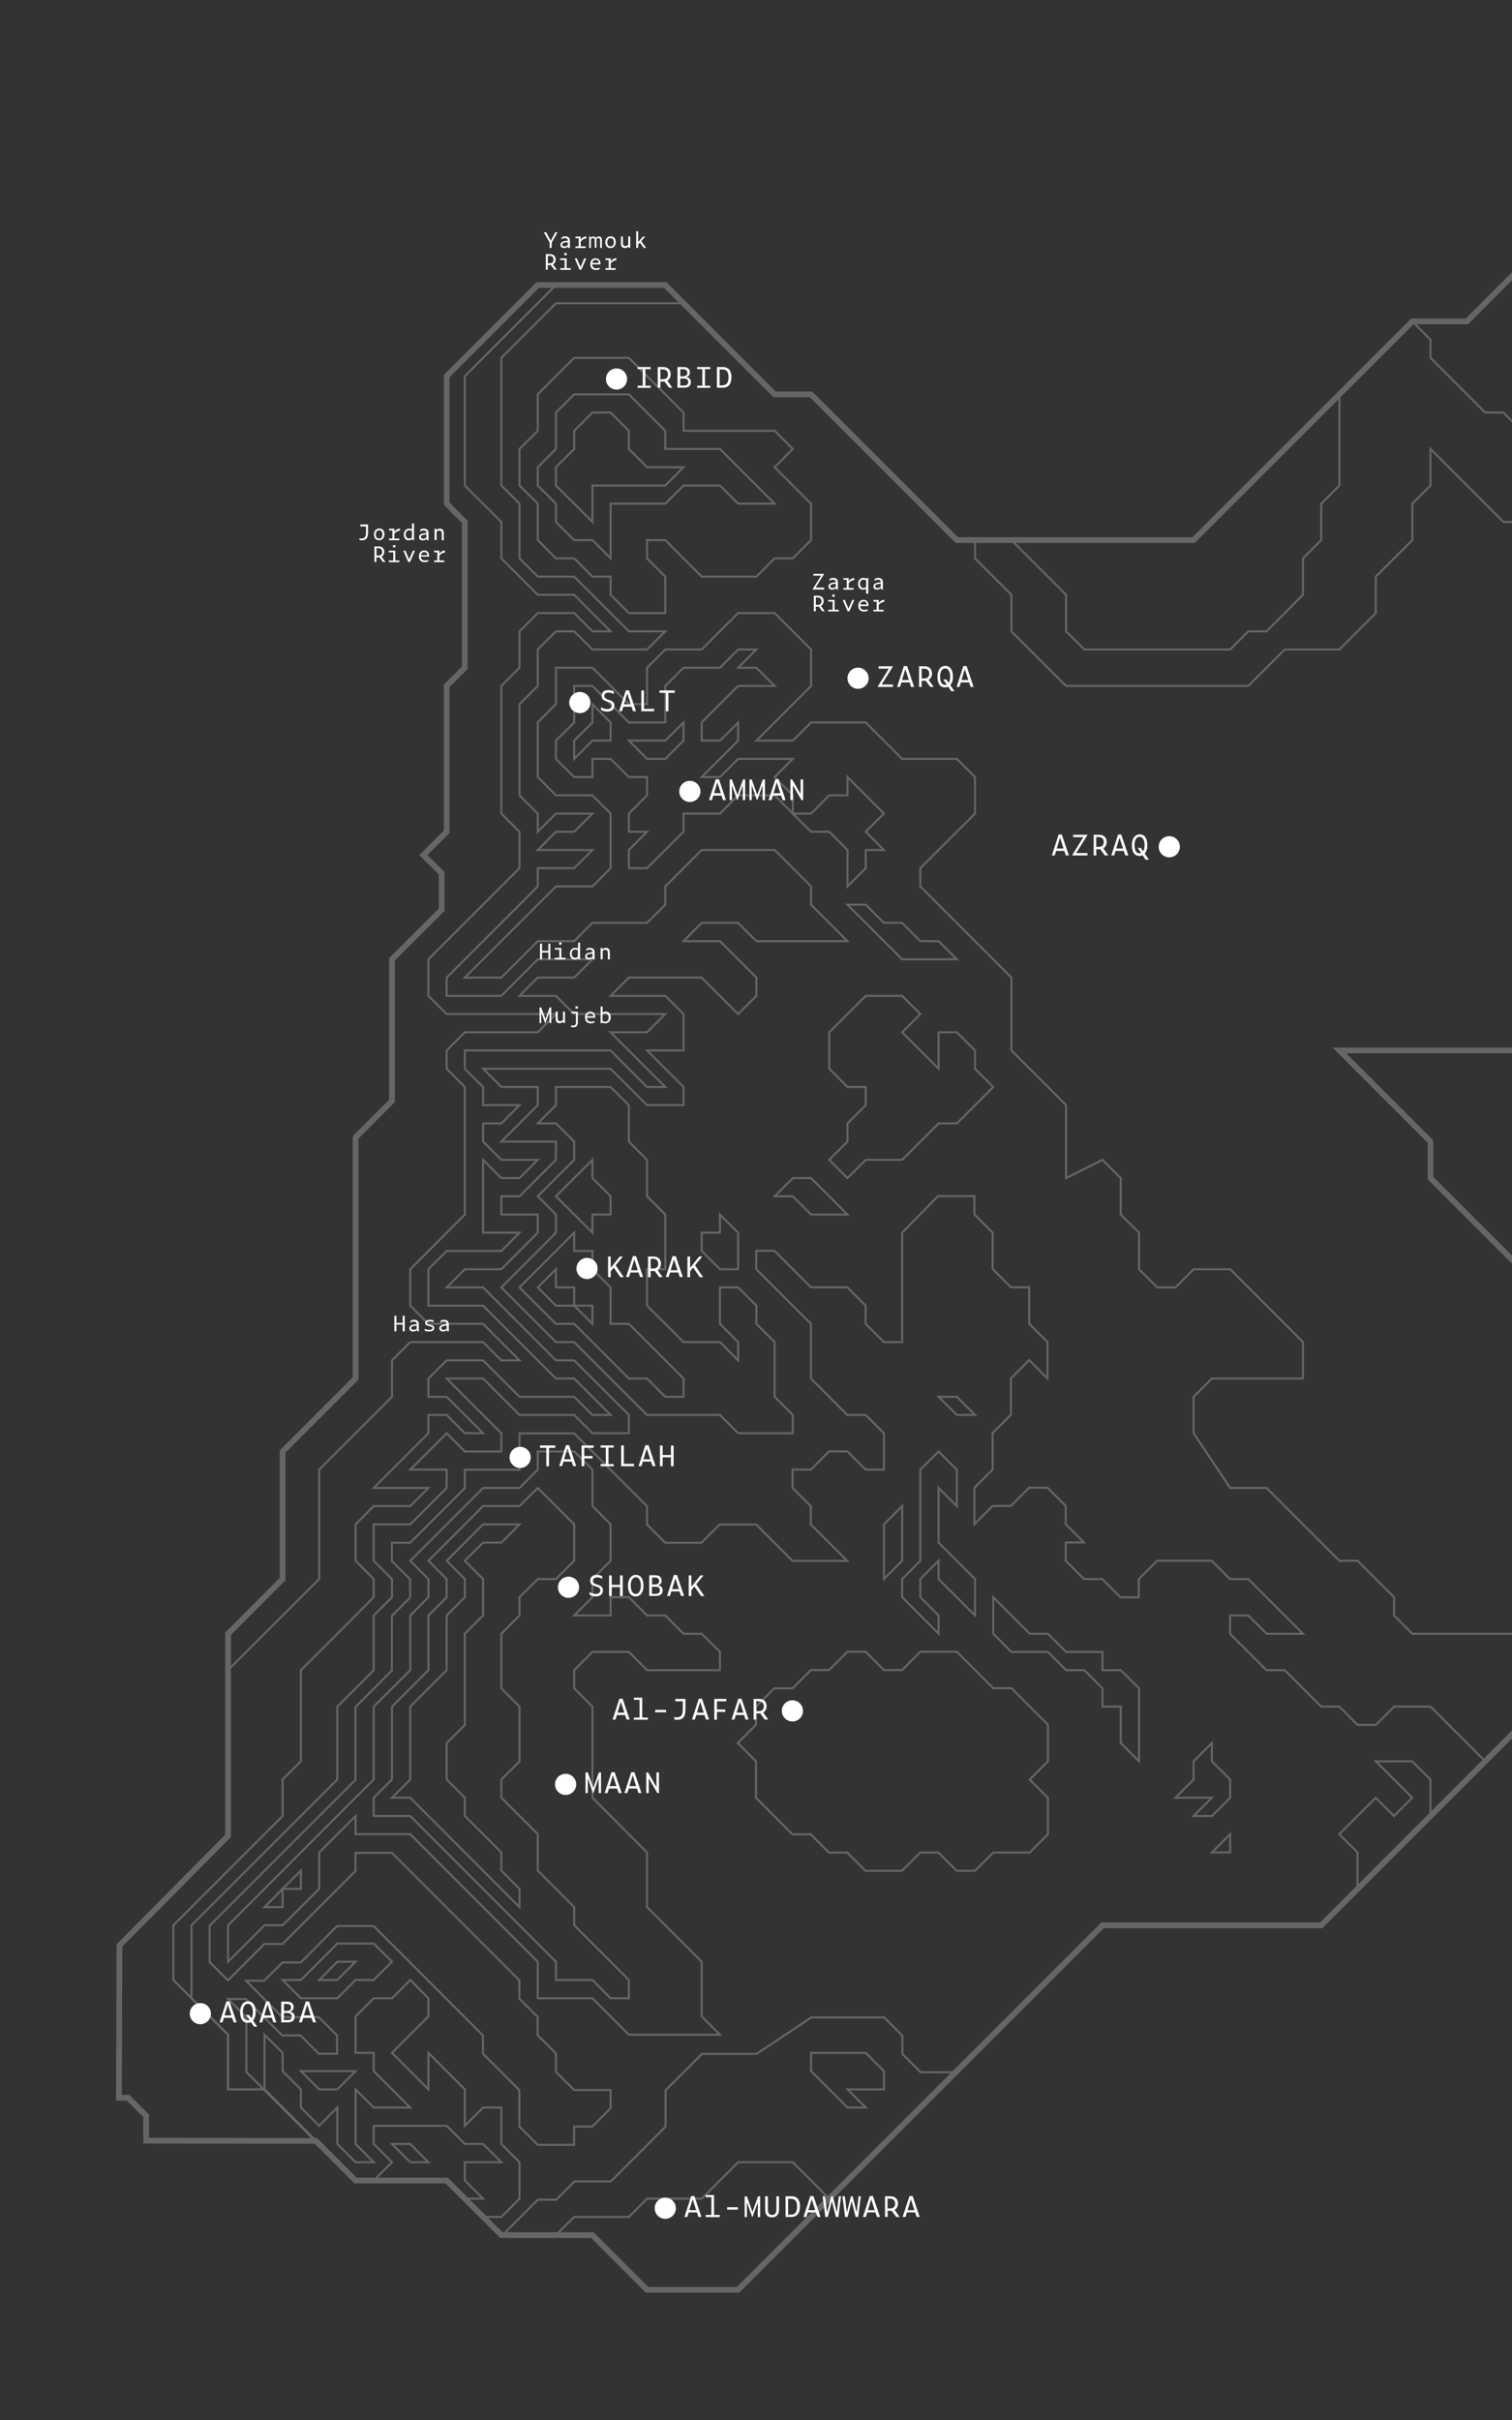 <?xml version="1.0" encoding="utf-8"?>
<!-- Generator: Adobe Illustrator 20.0.0, SVG Export Plug-In . SVG Version: 6.00 Build 0)  -->
<svg version="1.1" id="Topography" xmlns="http://www.w3.org/2000/svg" xmlns:xlink="http://www.w3.org/1999/xlink" x="0px" y="0px"
	 viewBox="0 0 1200 1920" style="enable-background:new 0 0 1200 1920;" xml:space="preserve">
<rect x="0" y="0" width="1200" height="1920" fill="#333333" stroke="none"/>
<style type="text/css">
	.st0{clip-path:url(#SVGID_2_);}
	.st1{fill:none;stroke:#666666;stroke-width:1.607;stroke-miterlimit:10;}
	.st2{clip-path:url(#SVGID_4_);fill:none;stroke:#666666;stroke-width:4.554;stroke-miterlimit:10;}
	.st3{fill:#FFFFFF;}
</style>
<g id="Topography_1_">
	<g>
		<g>
			<g>
				<defs>
					<rect id="SVGID_1_" y="0" width="1200" height="1920.4"/>
				</defs>
				<clipPath id="SVGID_2_">
					<use xlink:href="#SVGID_1_"  style="overflow:visible;"/>
				</clipPath>
				<g class="st0">
					<polygon class="st1" points="1063,833.4 1135.3,905.7 1135.3,934.7 1222.1,1021.4 1222.1,1050.3 1308.8,1137.1 1308.8,1166 
						1410.1,1267.2 1323.3,1354 1222.1,1354 1048.6,1527.5 875,1527.5 585.8,1816.7 513.5,1816.7 470.2,1773.3 397.9,1773.3 
						354.5,1730 282.2,1730 250.8,1698.6 116,1698.4 116,1678.7 101.6,1664.3 94.8,1664.3 94.8,1543.5 181,1456.6 181,1296.2 
						224.3,1252.8 224.3,1151.6 282.2,1093.7 282.2,902.4 311.1,873.4 311.1,761.1 350.5,721.8 350.5,692.8 336,678.4 354.5,659.9 
						354.5,544.2 368.9,529.8 368.9,414.1 354.5,399.6 354.5,298.4 426.8,226.1 528,226.1 614.8,312.9 643.7,312.9 759.4,428.5 
						947.3,428.5 1120.9,255 1164.2,255 1279.9,139.3 1323.3,139.3 1439,23.7 1482.4,23.7 1598.1,-92 1641.4,-48.6 1641.4,23.7 
						1699.3,81.5 1699.3,139.3 1786,226.1 1742.7,269.5 1786,312.9 1858.3,240.6 1901.7,283.9 1872.8,312.9 1930.6,370.7 
						1930.6,399.6 1800.5,529.8 1742.7,529.8 1655.9,616.5 1583.6,616.5 1467.9,732.2 1395.6,732.2 1294.4,833.4 					"/>
					<polygon class="st1" points="1872.8,312.9 1901.7,283.9 1858.3,240.6 1786,312.9 1742.7,269.5 1786,226.1 1699.3,139.3 
						1699.3,81.5 1641.4,23.7 1641.4,-48.6 1598.1,-92 1482.4,23.7 1439,23.7 1323.3,139.3 1279.9,139.3 1164.2,255 1120.9,255 
						947.3,428.5 759.4,428.5 643.7,312.9 614.8,312.9 528,226.1 441.2,226.1 368.9,298.4 368.9,385.2 397.9,414.1 397.9,443 
						426.8,471.9 455.7,471.9 484.6,500.9 470.2,500.9 455.7,486.4 426.8,486.4 412.3,500.9 412.3,529.8 397.9,544.2 397.9,645.5 
						412.3,659.9 412.3,688.8 340,761.1 340,790.1 354.5,804.5 441.2,804.5 426.8,819 368.9,819 354.5,833.4 354.5,847.9 
						368.9,862.4 368.9,963.6 325.6,1007 325.6,1035.9 340,1050.3 383.4,1050.3 412.3,1079.3 397.9,1079.3 383.4,1064.8 
						325.6,1064.8 311.1,1079.3 311.1,1108.2 253.3,1166 253.3,1252.8 181.1,1324.9 181,1456.6 94.8,1543.5 94.8,1664.3 
						101.6,1664.3 116,1678.7 116,1698.4 250.8,1698.6 282.2,1730 354.5,1730 397.9,1773.3 470.2,1773.3 513.5,1816.7 585.8,1816.7 
						875,1527.5 1048.6,1527.5 1222.1,1354 1323.3,1354 1410.1,1267.2 1308.8,1166 1308.8,1137.1 1222.1,1050.3 1222.1,1021.4 
						1135.3,934.7 1135.3,905.7 1063,833.4 1294.4,833.4 1395.6,732.2 1467.9,732.2 1583.6,616.5 1655.9,616.5 1742.7,529.8 
						1800.5,529.8 1930.6,399.6 1930.6,370.7 					"/>
					<polygon class="st1" points="1872.8,312.9 1901.7,283.9 1858.3,240.6 1786,312.9 1742.7,269.5 1786,226.1 1699.3,139.3 
						1699.3,81.5 1641.4,23.7 1641.4,-48.6 1598.1,-92 1482.4,23.7 1439,23.7 1323.3,139.3 1279.9,139.3 1164.2,255 1120.9,255 
						947.3,428.5 759.4,428.5 643.7,312.9 614.8,312.9 542.5,240.6 441.2,240.6 397.9,283.9 397.9,385.2 412.3,399.6 412.3,443 
						426.8,457.5 455.7,457.5 499.1,500.9 528,500.9 513.5,515.3 470.2,515.3 455.7,500.9 441.2,500.9 426.8,515.3 426.8,544.2 
						412.3,558.7 412.3,631 426.8,645.5 426.8,659.9 441.2,645.5 470.2,645.5 455.7,659.9 441.2,659.9 426.8,674.4 470.2,674.4 
						455.7,688.8 426.8,688.8 426.8,703.3 354.5,775.6 354.5,790.1 397.9,790.1 426.8,761.1 470.2,761.1 455.7,775.6 426.8,775.6 
						412.3,790.1 441.2,790.1 455.7,804.5 528,804.5 513.5,819 484.6,819 528,862.4 513.5,862.4 484.6,833.4 368.9,833.4 
						368.9,847.9 383.4,862.4 383.4,876.8 412.3,876.8 397.9,891.3 383.4,891.3 383.4,905.7 397.9,920.2 426.8,920.2 412.3,934.7 
						397.9,934.7 383.4,920.2 383.4,978 412.3,978 397.9,992.5 354.5,992.5 340,1007 340,1035.9 383.4,1035.9 441.2,1093.7 
						455.7,1093.7 484.6,1122.6 470.2,1122.6 455.7,1108.2 441.2,1108.2 412.3,1108.2 383.4,1079.3 354.5,1079.3 340,1093.7 
						340,1108.2 354.5,1108.2 383.4,1137.1 368.9,1137.1 354.5,1122.6 340,1122.6 340,1137.1 296.6,1180.5 340,1180.5 325.6,1194.9 
						296.6,1194.9 282.2,1209.4 282.2,1238.3 296.6,1252.8 296.6,1267.2 282.2,1281.7 238.8,1325.1 238.8,1397.4 224.3,1411.8 
						224.3,1440.8 137.6,1527.5 137.6,1570.9 181,1614.3 181,1657.7 209.9,1657.7 282.2,1730 354.5,1730 397.9,1773.3 470.2,1773.3 
						513.5,1816.7 585.8,1816.7 875,1527.5 1048.6,1527.5 1222.1,1354 1323.3,1354 1410.1,1267.2 1308.8,1166 1308.8,1137.1 
						1222.1,1050.3 1222.1,1021.4 1135.3,934.7 1135.3,905.7 1063,833.4 1294.4,833.4 1395.6,732.2 1467.9,732.2 1583.6,616.5 
						1655.9,616.5 1742.7,529.8 1800.5,529.8 1930.6,399.6 1930.6,370.7 					"/>
					<g>
						<polygon class="st1" points="1236.5,1310.6 1207.6,1296.2 1120.9,1296.2 1106.4,1281.7 1106.4,1267.2 1077.5,1238.3 
							1063,1238.3 1005.2,1180.5 976.3,1180.5 947.3,1137.1 947.3,1108.2 961.8,1093.7 1034.1,1093.7 1034.1,1064.8 976.3,1007 
							947.3,1007 932.9,1021.4 918.4,1021.4 904,1007 904,978 889.5,963.6 889.5,934.7 875,920.2 846.1,934.7 846.1,876.8 
							802.7,833.4 802.7,775.6 730.4,703.3 730.4,688.8 773.8,645.5 773.8,616.5 759.4,602.1 716,602.1 687.1,573.2 643.7,573.2 
							629.2,587.6 600.3,587.6 643.7,544.2 643.7,515.3 614.8,486.4 585.8,486.4 556.9,515.3 528,515.3 513.5,529.8 513.5,558.7 
							499.1,558.7 470.2,529.8 441.2,529.8 441.2,558.7 426.8,573.2 426.8,616.5 441.2,631 470.2,631 484.6,645.5 484.6,688.8 
							470.2,703.3 441.2,703.3 368.9,775.6 397.9,775.6 426.8,746.7 455.7,746.7 470.2,732.2 513.5,732.2 528,717.8 528,703.3 
							556.9,674.4 614.8,674.4 643.7,703.3 643.7,717.8 672.6,746.7 600.3,746.7 585.8,732.2 556.9,732.2 542.5,746.7 571.4,746.7 
							600.3,775.6 600.3,790.1 585.8,804.5 556.9,775.6 499.1,775.6 484.6,790.1 528,790.1 542.5,804.5 542.5,833.4 513.5,833.4 
							542.5,862.4 542.5,876.8 513.5,876.8 484.6,847.9 383.4,847.9 397.9,862.4 426.8,862.4 426.8,876.8 397.9,905.7 441.2,905.7 
							441.2,920.2 412.3,949.1 397.9,949.1 397.9,963.6 426.8,963.6 426.8,978 397.9,1007 368.9,1007 354.5,1021.4 383.4,1021.4 
							441.2,1079.3 455.7,1079.3 499.1,1122.6 499.1,1137.1 470.2,1137.1 455.7,1122.6 412.3,1122.6 383.4,1093.7 354.5,1093.7 
							397.9,1137.1 397.9,1151.6 368.9,1151.6 354.5,1137.1 325.6,1166 354.5,1166 354.5,1180.5 325.6,1209.4 296.6,1209.4 
							296.6,1238.3 311.1,1252.8 311.1,1267.2 296.6,1281.7 296.6,1325.1 267.7,1354 267.7,1411.8 152,1527.5 152,1585.4 
							181,1614.3 181,1657.7 209.9,1657.7 282.2,1730 354.5,1730 397.9,1773.3 441.2,1773.3 455.7,1758.9 499.1,1758.9 
							513.5,1744.4 556.9,1744.4 585.8,1715.5 629.2,1715.5 658.1,1744.4 875,1527.5 1048.6,1527.5 1222.1,1354 1265.5,1354 
							1236.5,1325.1 						"/>
						<polygon class="st1" points="1424.5,515.3 1453.5,544.2 1482.4,544.2 1496.8,529.8 1496.8,457.5 1467.9,428.5 1467.9,370.7 
							1424.5,327.3 1424.5,298.4 1323.3,197.2 1251,197.2 1236.5,182.7 1164.2,255 1120.9,255 947.3,428.5 773.8,428.5 773.8,443 
							802.7,471.9 802.7,500.9 846.1,544.2 990.7,544.2 1019.6,515.3 1063,515.3 1091.9,486.4 1091.9,457.5 1120.9,428.5 
							1120.9,399.6 1135.3,385.2 1135.3,356.2 1193.2,414.1 1236.5,414.1 1279.9,457.5 1323.3,457.5 1381.2,515.3 						"/>
						<polygon class="st1" points="1511.3,602.1 1496.8,616.5 1467.9,616.5 1453.5,631 1424.5,631 1410.1,616.5 1381.2,616.5 
							1366.7,631 1366.7,659.9 1352.2,674.4 1352.2,732.2 1337.8,746.7 1337.8,790.1 1394.8,732.2 1467.9,732.2 1569.1,631 
							1540.2,602.1 						"/>
						<polygon class="st1" points="1872.8,312.9 1901.7,283.9 1858.3,240.6 1786,312.9 1742.7,269.5 1786,226.1 1699.3,139.3 
							1699.3,81.5 1641.4,23.7 1641.4,-48.6 1598.1,-92 1482.4,23.7 1439,23.7 1410.1,52.6 1439,52.6 1467.9,81.5 1467.9,110.4 
							1525.8,168.3 1525.8,197.2 1583.6,255 1583.6,298.4 1627,341.8 1627,399.6 1583.6,443 1583.6,500.9 1627,544.2 1627,573.2 
							1670.4,573.2 1684.8,587.6 1742.7,529.8 1800.5,529.8 1930.6,399.6 1930.6,370.7 						"/>
						<polygon class="st1" points="426.8,428.5 441.2,443 455.7,443 470.2,457.5 484.6,457.5 484.6,471.9 499.1,486.4 528,486.4 
							528,457.5 513.5,443 513.5,428.5 528,428.5 556.9,457.5 600.3,457.5 614.8,443 629.2,443 643.7,428.5 643.7,399.6 
							614.8,370.7 629.2,356.2 614.8,341.8 542.5,341.8 542.5,327.3 499.1,283.9 455.7,283.9 426.8,312.9 426.8,341.8 412.3,356.2 
							412.3,385.2 426.8,399.6 						"/>
					</g>
					<g>
						<polygon class="st1" points="585.8,602.1 571.4,616.5 556.9,616.5 585.8,587.6 585.8,573.2 571.4,587.6 556.9,587.6 
							556.9,573.1 585.8,544.2 614.8,544.2 600.3,529.8 585.8,529.8 600.3,515.3 585.8,515.3 571.4,529.8 542.5,529.8 528,544.2 
							528,573.2 499.1,573.2 470.2,544.2 455.7,544.2 455.7,573.2 441.2,587.6 441.2,602.1 455.7,616.5 470.2,616.5 470.2,602.1 
							484.6,602.1 499.1,616.5 513.5,616.5 513.5,631 499.1,645.5 499.1,659.9 513.5,659.9 499.1,674.4 499.1,688.8 513.5,688.8 
							542.5,659.9 542.5,645.5 571.4,645.5 585.8,631 614.8,631 629.2,645.5 629.2,631 614.8,616.5 629.2,602.1 						"/>
						<polygon class="st1" points="658.1,659.9 672.6,674.4 672.6,703.3 687.1,688.8 687.1,674.4 701.5,674.4 687.1,659.9 
							701.5,645.5 672.6,616.5 672.6,631 658.1,631 643.7,645.5 629.2,645.5 643.7,659.9 						"/>
						<polygon class="st1" points="759.4,819 744.9,819 744.9,847.9 716,819 730.4,804.5 716,790.1 687.1,790.1 658.1,819 
							658.1,847.9 672.6,862.4 687.1,862.4 687.1,876.8 672.6,891.3 672.6,905.7 658.1,920.2 672.6,934.7 687.1,920.2 716,920.2 
							744.9,891.3 759.4,891.3 788.3,862.4 773.8,847.9 773.8,833.4 						"/>
						<path class="st1" d="M1106.4,1354l-14.5,14.5h-14.5L1063,1354h-14.5l-28.9-28.9h-14.5l-28.9-28.9v-14.5h14.5l14.5,14.5h28.9
							l-43.4-43.4h-14.5l-14.5-14.5h-43.4l-14.5,14.5v14.5h-14.5l-14.5-14.5h-14.5l-14.5-14.5v-14.5h14.5l-14.5-14.5v-14.5
							l-14.5-14.5h-14.5l-14.5,14.5h-14.5l-14.5,14.5v-28.9l14.5-14.5V1137l14.5-14.5v-28.9l14.5-14.5l14.5,14.5v-28.9l-14.5-14.5
							v-28.9h-14.5l-14.5-14.5V978l-14.5-14.5V949h-28.9L716,978v86.8h-14.5l-14.5-14.5v-14.5l-14.5-14.5h-28.9l-28.9-28.9h-14.5
							v14.5l43.4,43.4l0,0v43.4l28.9,28.9H687l14.5,14.5v28.9H687l-14.5-14.5H658l-14.5,14.5H629v14.5l14.5,14.5v14.5l28.9,28.9H629
							l-28.9-28.9h-28.9l-14.5,14.5H528l-14.5-14.5V1195l-57.8-57.8h-43.4v28.9h-43.4v14.5l-43.4,43.4H311v14.5l14.5,14.5v14.5
							L311,1282v43.4l-28.9,28.9v57.8l-115.7,115.7v28.9l14.5,14.5l28.9-28.9h14.5l57.8-57.8V1470H311l101.2,101.2v14.5l14.5,14.5
							v14.5l14.5,14.5v14.5l14.5,14.5h28.9v14.5l-14.5,14.5h-14.5v14.5h-28.9l-14.5-14.5v-28.9l-28.9-28.9v-14.5l-86.8-86.8h-28.9
							l-28.9,28.9h-14.5l-14.5,14.5h-14.5l28.9,28.9H253l14.5,14.5v14.5H253l-14.5-14.5H224l-28.9-28.9H181l14.5,14.5v43.4
							l86.8,86.8h72.3l43.4,43.4l28.9-28.9h14.5l14.5-14.5h28.9l43.4-43.4v-28.9l28.9-28.9h43.4l43.4-28.9h57.8l14.5,14.5v14.5
							l14.5,14.5h28.9L875,1527.5h173.5l28.9-28.9v-28.9l-14.5-14.5l28.9-28.9l14.5,14.5l14.5-14.5l-28.9-28.9h28.9l14.5,14.5v28.9
							l43.4-43.4l-43.4-43.4L1106.4,1354L1106.4,1354z M831.7,1397.4l-14.5,14.5l14.5,14.5v28.9l-14.5,14.5h-28.9l-14.5,14.5h-14.5
							l-14.5-14.5h-14.5l-14.5,14.5h-28.9l-14.5-14.5h-14.5l-14.5-14.5h-14.5l-28.9-28.9v-14.5v-14.5l-14.5-14.5l14.5-14.5V1354
							l14.5-14.5H629l14.5-14.5H658l14.5-14.5H687l14.5,14.5H716l14.5-14.5h28.9l28.9,28.9h14.5l28.9,28.9L831.7,1397.4
							L831.7,1397.4z"/>
						<polygon class="st1" points="441.2,414.1 455.7,428.5 470.2,428.5 484.6,443 484.6,414.1 484.6,399.6 528,399.6 542.5,385.2 
							571.4,385.2 585.8,399.6 614.8,399.6 571.4,356.2 528,356.2 528,341.8 499.1,312.9 455.7,312.9 441.2,327.3 441.2,356.2 
							426.8,370.7 426.8,385.2 441.2,399.6 						"/>
						<polygon class="st1" points="441.2,1064.8 455.7,1064.8 513.5,1122.6 571.4,1122.6 585.8,1137.1 629.2,1137.1 629.2,1122.6 
							614.8,1108.2 614.8,1064.8 600.3,1050.3 600.3,1035.9 585.8,1021.4 571.4,1021.4 571.4,1050.3 585.8,1064.8 585.8,1079.3 
							571.4,1064.8 542.5,1064.8 513.5,1035.9 513.5,1007 528,1007 528,992.5 528,963.6 513.5,949.1 513.5,920.2 499.1,905.7 
							499.1,876.8 484.6,862.4 441.2,862.4 441.2,876.8 426.8,891.3 441.2,891.3 455.7,905.7 455.7,920.2 441.2,934.7 426.8,949.1 
							441.2,963.6 441.2,978 412.3,1007 397.9,1021.4 412.3,1035.9 						"/>
						<polygon class="st1" points="687.1,717.8 672.6,717.8 716,761.1 759.4,761.1 744.9,746.7 730.4,746.7 716,732.2 701.5,732.2 
													"/>
						<polygon class="st1" points="629.2,934.7 614.8,949.1 629.2,949.1 643.7,963.6 672.6,963.6 643.7,934.7 						"/>
						<polygon class="st1" points="571.4,978 556.9,978 556.9,992.5 571.4,1007 585.8,1007 585.8,992.5 585.8,978 571.4,963.6 
													"/>
						<polygon class="st1" points="643.7,1628.7 643.7,1643.2 672.6,1672.1 687.1,1672.1 672.6,1657.7 701.5,1657.7 701.5,1643.2 
							687.1,1628.7 						"/>
						<polygon class="st1" points="1439,471.9 1439,443 1381.2,385.2 1381.2,370.7 1352.2,341.8 1352.2,327.3 1323.3,298.4 
							1323.3,269.5 1279.9,226.1 1251,226.1 1222.1,197.2 1164.2,255 1120.9,255 1135.3,269.5 1135.3,283.9 1178.7,327.3 
							1193.2,327.3 1236.5,370.7 1251,370.7 1294.4,414.1 1323.3,414.1 1352.2,443 1366.7,443 1395.6,471.9 						"/>
						<polygon class="st1" points="846.1,500.9 860.6,515.3 976.3,515.3 990.7,500.9 1005.2,500.9 1034.1,471.9 1034.1,443 
							1048.6,428.5 1048.6,399.6 1063,385.2 1063,312.9 947.3,428.5 802.7,428.5 846.1,471.9 						"/>
						<polygon class="st1" points="1872.8,312.9 1887.3,298.4 1858.3,298.4 1858.3,341.8 1843.9,356.2 1872.8,385.2 1843.9,385.2 
							1829.4,370.7 1786,370.7 1757.1,399.6 1786,399.6 1786,428.5 1771.6,443 1728.2,443 1699.3,471.9 1742.7,471.9 1757.1,486.4 
							1786,486.4 1815,515.3 1930.6,399.6 1930.6,370.7 						"/>
						<polygon class="st1" points="1742.7,500.9 1728.2,500.9 1713.7,486.4 1684.8,486.4 1670.4,500.9 1684.8,515.3 1699.3,515.3 
							1684.8,529.8 1670.4,529.8 1699.3,558.7 1713.7,558.7 1742.7,529.8 1757.1,529.8 1742.7,515.3 						"/>
						<polygon class="st1" points="1496.8,645.5 1482.4,659.9 1453.5,659.9 1439,674.4 1410.1,674.4 1395.6,688.8 1395.6,703.3 
							1381.2,717.8 1381.2,746.7 1394.8,732.2 1467.9,732.2 1540.2,659.9 1525.8,645.5 						"/>
					</g>
					<path class="st1" d="M976.3,428.5"/>
					<g>
						<polygon class="st1" points="499.1,587.6 513.5,602.1 528,602.1 542.5,587.6 542.5,573.2 528,587.6 						"/>
						<polygon class="st1" points="470.2,573.2 455.7,587.6 455.7,602.1 470.2,587.6 484.6,587.6 484.6,573.2 470.2,558.7 						"/>
						<polygon class="st1" points="470.2,385.2 528,385.2 542.5,370.7 513.5,370.7 499.1,356.2 499.1,341.8 484.6,327.3 
							470.2,327.3 455.7,341.8 455.7,356.2 441.2,370.7 441.2,385.2 470.2,414.1 						"/>
						<polygon class="st1" points="470.2,963.6 484.6,963.6 484.6,949.1 470.2,934.7 470.2,920.2 441.2,949.1 470.2,978 						"/>
						<polygon class="st1" points="455.7,1050.3 499.1,1093.7 513.5,1093.7 528,1108.2 542.5,1108.2 542.5,1093.7 499.1,1050.3 
							484.6,1050.3 484.6,1021.4 470.2,1007 470.2,992.5 455.7,992.5 455.7,978 412.3,1021.4 441.2,1050.3 						"/>
						<polygon class="st1" points="470.2,1310.6 499.1,1310.6 513.5,1325.1 571.4,1325.1 571.4,1310.6 556.9,1296.2 542.5,1296.2 
							528,1281.7 513.5,1281.7 499.1,1267.2 484.6,1267.2 484.6,1281.7 455.7,1281.7 470.2,1267.2 470.2,1252.8 484.6,1238.3 
							484.6,1209.4 470.2,1194.9 470.2,1166 455.7,1151.6 426.8,1151.6 426.8,1166 412.3,1180.5 383.4,1180.5 325.6,1238.3 
							340,1252.8 340,1267.2 325.6,1281.7 325.6,1325.1 296.6,1354 296.6,1411.8 181,1527.5 181,1556.4 209.9,1527.5 224.3,1527.5 
							253.3,1498.6 253.3,1469.7 282.2,1440.8 282.2,1455.2 325.6,1455.2 426.8,1556.4 426.8,1585.4 470.2,1585.4 499.1,1614.3 
							571.4,1614.3 556.9,1599.8 556.9,1556.4 513.5,1513.1 513.5,1469.7 470.2,1426.3 470.2,1354 455.7,1339.5 455.7,1325.1 						
							"/>
						<polygon class="st1" points="397.9,1672.1 383.4,1672.1 368.9,1686.6 368.9,1657.7 340,1628.7 340,1657.7 311.1,1628.7 
							340,1599.8 340,1585.4 325.6,1570.9 311.1,1585.4 296.6,1585.4 282.2,1599.8 282.2,1628.7 296.6,1628.7 296.6,1643.2 
							325.6,1672.1 296.6,1672.1 282.2,1657.7 282.2,1701 296.6,1715.5 282.2,1715.5 267.7,1701 267.7,1672.1 253.3,1686.6 
							238.8,1672.1 238.8,1657.7 224.3,1643.2 224.3,1628.7 209.9,1614.3 209.9,1657.7 282.2,1730 354.5,1730 383.4,1758.9 
							397.9,1758.9 412.3,1744.4 412.3,1715.5 397.9,1701 						"/>
						<polygon class="st1" points="296.6,1570.9 311.1,1556.4 296.6,1542 267.7,1542 238.8,1570.9 224.3,1570.9 238.8,1585.4 
							267.7,1585.4 282.2,1570.9 						"/>
						<polygon class="st1" points="253.3,1657.7 267.7,1657.7 282.2,1643.2 238.8,1643.2 						"/>
						<polygon class="st1" points="744.9,1108.2 759.4,1122.6 773.8,1122.6 759.4,1108.2 						"/>
						<polygon class="st1" points="976.3,1469.7 976.3,1455.2 961.8,1469.7 						"/>
						<polygon class="st1" points="744.9,1180.5 759.4,1194.9 759.4,1166 744.9,1151.6 730.4,1166 730.4,1180.5 730.4,1238.3 
							716,1252.8 716,1267.2 744.9,1296.2 744.9,1281.7 730.4,1267.2 730.4,1252.8 744.9,1238.3 744.9,1252.8 773.8,1281.7 
							773.8,1252.8 744.9,1223.9 						"/>
						<polygon class="st1" points="875,1325.1 875,1310.6 846.1,1310.6 831.7,1296.2 817.2,1296.2 788.3,1267.2 788.3,1296.2 
							802.7,1310.6 831.7,1310.6 846.1,1325.1 860.6,1325.1 875,1339.5 875,1354 889.5,1354 889.5,1382.9 904,1397.4 904,1339.5 
							889.5,1325.1 						"/>
						<polygon class="st1" points="716,1194.9 701.5,1209.4 701.5,1252.8 716,1238.3 						"/>
						<polygon class="st1" points="961.8,1397.4 961.8,1382.9 947.3,1397.4 947.3,1411.8 932.9,1426.3 947.3,1426.3 961.8,1426.3 
							947.3,1440.8 961.8,1440.8 976.3,1426.3 976.3,1411.8 						"/>
					</g>
					<g>
						<polygon class="st1" points="455.7,1527.5 455.7,1513.1 426.8,1484.1 426.8,1455.2 397.9,1426.3 397.9,1411.8 412.3,1397.4 
							412.3,1354 397.9,1339.5 397.9,1296.2 412.3,1281.7 412.3,1267.2 426.8,1252.8 441.2,1252.8 455.7,1238.3 455.7,1209.4 
							426.8,1180.5 412.3,1194.9 383.4,1194.9 354.5,1223.9 340,1238.3 354.5,1252.8 354.5,1267.2 340,1281.7 340,1325.1 
							311.1,1354 311.1,1411.8 296.6,1426.3 296.6,1440.8 325.6,1440.8 441.2,1556.4 441.2,1570.9 470.2,1570.9 484.6,1585.4 
							499.1,1585.4 499.1,1570.9 						"/>
						<polygon class="st1" points="455.7,1035.9 455.7,1021.4 441.2,1021.4 441.2,1007 426.8,1021.4 441.2,1035.9 						"/>
						<polygon class="st1" points="397.9,1715.5 383.4,1701 368.9,1701 354.5,1686.6 296.6,1686.6 296.6,1701 311.1,1715.5 
							296.6,1730 354.5,1730 368.9,1744.4 383.4,1744.4 368.9,1730 368.9,1715.5 						"/>
						<polygon class="st1" points="253.3,1570.9 267.7,1570.9 282.2,1556.4 267.7,1556.4 						"/>
						<polygon class="st1" points="238.8,1498.6 238.8,1484.1 224.3,1498.6 						"/>
						<polygon class="st1" points="470.2,1035.9 455.7,1035.9 470.2,1050.3 						"/>
						<polygon class="st1" points="224.3,1513.1 224.3,1498.6 209.9,1513.1 						"/>
					</g>
					<g>
						<polygon class="st1" points="397.9,1469.7 368.9,1440.8 368.9,1426.3 354.5,1411.8 354.5,1382.9 368.9,1368.5 368.9,1296.2 
							383.4,1281.7 383.4,1252.8 368.9,1238.3 368.9,1238.3 383.4,1223.9 397.9,1223.9 412.3,1209.4 383.4,1209.4 354.5,1238.3 
							368.9,1252.8 368.9,1267.2 354.5,1281.7 354.5,1325.1 325.6,1354 325.6,1411.8 311.1,1426.3 325.6,1426.3 412.3,1513.1 
							412.3,1498.6 397.9,1484.1 						"/>
						<polygon class="st1" points="311.1,1701 325.6,1715.5 340,1715.5 325.6,1701 						"/>
					</g>
					<path class="st1" d="M889.5,1382.9"/>
				</g>
			</g>
		</g>
		<g>
			<g>
				<defs>
					<rect id="SVGID_3_" y="0" width="1200" height="1920.4"/>
				</defs>
				<clipPath id="SVGID_4_">
					<use xlink:href="#SVGID_3_"  style="overflow:visible;"/>
				</clipPath>
				<polygon class="st2" points="94.8,1543.5 181,1456.6 181,1296.2 224.3,1252.8 224.3,1151.6 282.2,1093.7 282.2,902.4 
					311.1,873.4 311.1,761.1 350.5,721.8 350.5,692.8 336,678.4 354.5,659.9 354.5,544.2 368.9,529.8 368.9,414.1 354.5,399.6 
					354.5,298.4 426.8,226.1 528,226.1 614.8,312.9 643.7,312.9 759.4,428.5 947.3,428.5 1120.9,255 1164.2,255 1279.9,139.3 
					1323.3,139.3 1439,23.7 1482.4,23.7 1598.1,-92 1641.4,-48.6 1641.4,23.7 1699.3,81.5 1699.3,139.3 1786,226.1 1742.7,269.5 
					1786,312.9 1858.3,240.6 1901.7,283.9 1872.8,312.9 1930.6,370.7 1930.6,399.6 1800.5,529.8 1742.7,529.8 1655.9,616.5 
					1583.6,616.5 1467.9,732.2 1395.6,732.2 1294.4,833.4 1063,833.4 1135.3,905.7 1135.3,934.7 1222.1,1021.4 1222.1,1050.3 
					1308.8,1137.1 1308.8,1166 1410.1,1267.2 1323.3,1354 1222.1,1354 1048.6,1527.5 875,1527.5 585.8,1816.7 513.5,1816.7 
					470.2,1773.3 397.9,1773.3 354.5,1730 282.2,1730 250.8,1698.6 116,1698.4 116,1678.7 101.6,1664.3 94.4,1664.3 				"/>
			</g>
		</g>
		<g>
			<g>
				<defs>
					<rect id="SVGID_5_" y="0" width="1200" height="1920.4"/>
				</defs>
				<clipPath id="SVGID_6_">
					<use xlink:href="#SVGID_5_"  style="overflow:visible;"/>
				</clipPath>
			</g>
		</g>
	</g>
</g>
<g>
	<g>
		<g>
			<path class="st3" d="M572.6,631.2h-6.5l-1.1,3.6h-2.3l5.4-16.6h2.5l5.6,16.6h-2.4L572.6,631.2z M572.1,629.3l-2.8-8.6l-2.6,8.6
				H572.1z"/>
			<path class="st3" d="M580.9,623.1v11.7h-1.8v-16.4h1.8l4.4,12.3l4.4-12.3h1.7v16.4h-1.9v-11.7l-4.2,11.7H585L580.9,623.1z"/>
			<path class="st3" d="M596.6,623.1v11.7h-1.8v-16.4h1.8l4.4,12.3l4.4-12.3h1.7v16.4h-1.9v-11.7l-4.2,11.7h-0.3L596.6,623.1z"/>
			<path class="st3" d="M619.9,631.2h-6.5l-1.1,3.6H610l5.4-16.6h2.5l5.6,16.6h-2.4L619.9,631.2z M619.3,629.3l-2.8-8.6l-2.6,8.6
				H619.3z"/>
			<path class="st3" d="M629.3,623.1v11.7h-2v-16.4h1.4l6.7,11.6v-11.6h2v16.4h-1.3L629.3,623.1z"/>
		</g>
		<circle class="st3" cx="547.5" cy="627.9" r="8.4"/>
	</g>
	<g>
		<g>
			<path class="st3" d="M477.1,563.3l-0.2-2.2c1.5,0.9,3.2,1.5,5,1.5c2.2,0,3.6-1,3.6-2.9c0-1.4-0.7-2.2-3.3-3l-0.7-0.2
				c-2.8-0.9-4-2-4-4.4c0-2.9,1.9-4.6,5.4-4.6c1.6,0,3.1,0.5,4.1,1l0.2,2.1c-1.3-0.7-2.9-1.1-4.3-1.1c-2.2,0-3.3,1.1-3.3,2.7
				c0,1.3,0.7,2.1,2.9,2.8l0.6,0.2c3.4,1.1,4.5,2.2,4.5,4.6c0,3.1-2.2,4.8-5.8,4.8C479.9,564.5,478.1,564,477.1,563.3z"/>
			<path class="st3" d="M501.2,560.7h-6.5l-1.1,3.6h-2.3l5.4-16.6h2.5l5.6,16.6h-2.4L501.2,560.7z M500.6,558.8l-2.8-8.6l-2.6,8.6
				H500.6z"/>
			<path class="st3" d="M509,547.8h2.1v14.6h8.1v1.9H509V547.8z"/>
			<path class="st3" d="M530.5,549.7v14.6h-2.1v-14.6h-5v-1.9h12.1v1.9H530.5z"/>
		</g>
		<circle class="st3" cx="460.2" cy="557.4" r="8.4"/>
	</g>
	<g>
		<g>
			<path class="st3" d="M487.1,1005.7l-2.4,2.9v4.7h-2.1v-16.4h2.1v9l7.2-9h2.4l-5.7,7l6.4,9.4h-2.6L487.1,1005.7z"/>
			<path class="st3" d="M506.8,1009.6h-6.5l-1.1,3.6h-2.3l5.4-16.6h2.5l5.6,16.6H508L506.8,1009.6z M506.2,1007.8l-2.8-8.6l-2.6,8.6
				H506.2z"/>
			<path class="st3" d="M516.4,1013.3h-2.1v-16.4h4.4c3.4,0,5.9,2,5.9,5.7c0,2.3-1,4.1-2.7,5.1l4,5.6h-2.7l-3.6-4.9
				c-0.2,0-0.5,0-0.8,0h-2.5L516.4,1013.3L516.4,1013.3z M518.3,1006.5c2.8,0,4.1-1.4,4.1-3.8c0-2.5-1.4-4-4.1-4h-1.9v7.8H518.3z"/>
			<path class="st3" d="M538.3,1009.6h-6.5l-1.1,3.6h-2.3l5.4-16.6h2.5l5.6,16.6h-2.4L538.3,1009.6z M537.7,1007.8l-2.8-8.6
				l-2.6,8.6H537.7z"/>
			<path class="st3" d="M550.1,1005.7l-2.4,2.9v4.7h-2.1v-16.4h2.1v9l7.2-9h2.4l-5.7,7l6.4,9.4h-2.6L550.1,1005.7z"/>
		</g>
		<circle class="st3" cx="465.9" cy="1006.4" r="8.4"/>
	</g>
	<g>
		<g>
			<path class="st3" d="M435.7,1148.7v14.6h-2.1v-14.6h-5v-1.9h12.1v1.9H435.7z"/>
			<path class="st3" d="M453.7,1159.6h-6.5l-1.1,3.6h-2.3l5.4-16.6h2.5l5.6,16.6h-2.4L453.7,1159.6z M453.1,1157.8l-2.8-8.6
				l-2.6,8.6H453.1z"/>
			<path class="st3" d="M461.6,1146.8h9.5v1.9h-7.4v6.5h6.6v1.9h-6.6v6.2h-2.1V1146.8z"/>
			<path class="st3" d="M476.7,1146.8h10.4v1.7h-4.2v13.1h4.2v1.7h-10.4v-1.7h4.1v-13.1h-4.1V1146.8z"/>
			<path class="st3" d="M493,1146.8h2.1v14.6h8.1v1.9H493V1146.8z"/>
			<path class="st3" d="M516.7,1159.6h-6.5l-1.1,3.6h-2.3l5.4-16.6h2.5l5.6,16.6h-2.4L516.7,1159.6z M516.1,1157.8l-2.8-8.6
				l-2.6,8.6H516.1z"/>
			<path class="st3" d="M532.5,1156.2h-6.6v7.1h-2.1v-16.4h2.1v7.5h6.6v-7.5h2.1v16.4h-2.1V1156.2z"/>
		</g>
		<circle class="st3" cx="412.8" cy="1156.3" r="8.4"/>
	</g>
	<g>
		<g>
			<path class="st3" d="M468,1265.3l-0.2-2.2c1.5,0.9,3.2,1.5,5,1.5c2.2,0,3.6-1,3.6-2.9c0-1.4-0.7-2.2-3.3-3l-0.7-0.2
				c-2.8-0.9-4-2-4-4.4c0-2.9,1.9-4.6,5.4-4.6c1.6,0,3.1,0.5,4.1,1l0.2,2.1c-1.3-0.7-2.9-1.1-4.3-1.1c-2.2,0-3.3,1.1-3.3,2.7
				c0,1.3,0.7,2.1,2.9,2.8l0.6,0.2c3.4,1.1,4.5,2.2,4.5,4.6c0,3.1-2.2,4.8-5.8,4.8C470.8,1266.5,469,1265.9,468,1265.3z"/>
			<path class="st3" d="M492.1,1259.2h-6.6v7.1h-2.1v-16.4h2.1v7.5h6.6v-7.5h2.1v16.4h-2.1V1259.2z"/>
			<path class="st3" d="M498.4,1258.1c0-5.4,2.5-8.6,6.3-8.6s6,3.2,6,8.6c0,5.7-2.7,8.5-6.3,8.5
				C500.7,1266.6,498.4,1263.6,498.4,1258.1z M508.6,1258c0-4-1.5-6.6-4-6.6c-2.3,0-4,2.3-4,6.6c0,4.4,1.6,6.6,4,6.6
				C506.9,1264.6,508.6,1262.4,508.6,1258z"/>
			<path class="st3" d="M520.3,1266.2h-5v-16.4h4.5c3.4,0,5.3,1.4,5.3,4.2c0,1.7-0.6,3.1-2.8,3.8c2.7,0.5,3.6,1.9,3.6,4
				C526,1264.9,523.8,1266.2,520.3,1266.2z M519.5,1257.1c2.4,0,3.6-0.8,3.6-2.7c0-2-1.2-2.8-3.6-2.8h-2v5.6L519.5,1257.1
				L519.5,1257.1z M520,1264.5c2.6,0,3.7-0.8,3.7-2.9c0-1.9-1.3-2.7-3.8-2.7h-2.5v5.6H520z"/>
			<path class="st3" d="M539.3,1262.6h-6.5l-1.1,3.6h-2.3l5.4-16.6h2.5l5.6,16.6h-2.4L539.3,1262.6z M538.8,1260.8l-2.8-8.6
				l-2.6,8.6H538.8z"/>
			<path class="st3" d="M551.1,1258.7l-2.4,2.9v4.7h-2.1v-16.4h2.1v9l7.2-9h2.4l-5.7,7l6.4,9.4h-2.6L551.1,1258.7z"/>
		</g>
		<circle class="st3" cx="451.2" cy="1259.3" r="8.4"/>
	</g>
	<g>
		<g>
			<path class="st3" d="M496.1,1360.7h-6.5l-1.1,3.6h-2.3l5.4-16.6h2.5l5.6,16.6h-2.4L496.1,1360.7z M495.5,1358.8l-2.8-8.6
				l-2.6,8.6H495.5z"/>
			<path class="st3" d="M503.1,1346.9h6.6v15.8h4.5v1.7h-11.1v-1.7h4.5v-14.1h-4.5V1346.9z"/>
			<path class="st3" d="M520,1356.6h8.6v1.9H520V1356.6z"/>
			<path class="st3" d="M536,1347.9h8v8.3c0,6.3-2.3,8.3-6.8,8.3c-0.7,0-1.3-0.1-2-0.3l-0.2-2c0.7,0.2,1.3,0.3,1.9,0.3
				c3.9,0,5-2,5-6.5v-6.2H536V1347.9z"/>
			<path class="st3" d="M559.1,1360.7h-6.5l-1.1,3.6h-2.3l5.4-16.6h2.5l5.6,16.6h-2.4L559.1,1360.7z M558.5,1358.8l-2.8-8.6
				l-2.6,8.6H558.5z"/>
			<path class="st3" d="M566.9,1347.9h9.5v1.9H569v6.5h6.6v1.9H569v6.2h-2.1V1347.9z"/>
			<path class="st3" d="M590.6,1360.7H584l-1.1,3.6h-2.3l5.4-16.6h2.5l5.6,16.6h-2.4L590.6,1360.7z M590,1358.8l-2.8-8.6l-2.6,8.6
				H590z"/>
			<path class="st3" d="M600.2,1364.3h-2.1v-16.4h4.4c3.4,0,5.9,2,5.9,5.7c0,2.3-1,4.1-2.7,5.1l4,5.6H607l-3.6-4.9
				c-0.2,0-0.5,0-0.8,0h-2.5L600.2,1364.3L600.2,1364.3z M602.1,1357.6c2.8,0,4.1-1.4,4.1-3.8c0-2.5-1.4-4-4.1-4h-1.9v7.8H602.1z"/>
		</g>
		<circle class="st3" cx="628.9" cy="1357.4" r="8.4"/>
	</g>
	<g>
		<g>
			<path class="st3" d="M184.2,1600.9h-6.5l-1.1,3.6h-2.3l5.4-16.6h2.5l5.6,16.6h-2.4L184.2,1600.9z M183.6,1599l-2.8-8.6l-2.6,8.6
				H183.6z"/>
			<path class="st3" d="M200.8,1603l3.3,4.9h-2.5l-2.5-3.6c-0.8,0.4-1.6,0.6-2.5,0.6c-3.7,0-6-2.9-6-8.5c0-5.4,2.5-8.6,6.3-8.6
				s6,3.2,6,8.6C202.9,1599.4,202.1,1601.6,200.8,1603z M196.7,1602.9c0.4,0,0.9-0.1,1.3-0.3l-2.8-4h2.5l1.8,2.7
				c0.7-1.1,1.2-2.7,1.2-4.9c0-4-1.5-6.6-4-6.6c-2.3,0-4,2.3-4,6.6C192.7,1600.7,194.3,1602.9,196.7,1602.9z"/>
			<path class="st3" d="M215.7,1600.9h-6.5l-1.1,3.6h-2.3l5.4-16.6h2.5l5.6,16.6h-2.4L215.7,1600.9z M215.1,1599l-2.8-8.6l-2.6,8.6
				H215.1z"/>
			<path class="st3" d="M228.2,1604.5h-5v-16.4h4.5c3.4,0,5.3,1.4,5.3,4.2c0,1.7-0.6,3.1-2.8,3.8c2.7,0.5,3.6,1.9,3.6,4
				C233.9,1603.2,231.7,1604.5,228.2,1604.5z M227.4,1595.4c2.4,0,3.6-0.8,3.6-2.7c0-2-1.2-2.8-3.6-2.8h-2v5.6L227.4,1595.4
				L227.4,1595.4z M227.9,1602.7c2.6,0,3.7-0.8,3.7-2.9c0-1.9-1.3-2.7-3.8-2.7h-2.5v5.6H227.9z"/>
			<path class="st3" d="M247.2,1600.9h-6.5l-1.1,3.6h-2.3l5.4-16.6h2.5l5.6,16.6h-2.4L247.2,1600.9z M246.6,1599l-2.8-8.6l-2.6,8.6
				H246.6z"/>
		</g>
		<circle class="st3" cx="159" cy="1597.6" r="8.4"/>
	</g>
	<g>
		<g>
			<path class="st3" d="M466.5,1410.9v11.7h-1.8v-16.4h1.8l4.4,12.3l4.4-12.3h1.7v16.4h-1.9v-11.7l-4.2,11.7h-0.3L466.5,1410.9z"/>
			<path class="st3" d="M489.8,1419h-6.5l-1.1,3.6h-2.3l5.4-16.6h2.5l5.6,16.6H491L489.8,1419z M489.2,1417.1l-2.8-8.6l-2.6,8.6
				H489.2z"/>
			<path class="st3" d="M505.5,1419H499l-1.1,3.6h-2.3l5.4-16.6h2.5l5.6,16.6h-2.4L505.5,1419z M504.9,1417.1l-2.8-8.6l-2.6,8.6
				H504.9z"/>
			<path class="st3" d="M514.9,1410.9v11.7h-2v-16.4h1.4l6.7,11.6v-11.6h2v16.4h-1.3L514.9,1410.9z"/>
		</g>
		<circle class="st3" cx="448.9" cy="1415.7" r="8.4"/>
	</g>
	<g>
		<g>
			<path class="st3" d="M506,291.2h10.4v1.7h-4.2V306h4.2v1.7H506V306h4.1v-13.1H506V291.2z"/>
			<path class="st3" d="M524.1,307.6H522v-16.4h4.4c3.4,0,5.9,2,5.9,5.7c0,2.3-1,4.1-2.7,5.1l4,5.6H531l-3.6-4.9c-0.2,0-0.5,0-0.8,0
				h-2.5L524.1,307.6L524.1,307.6z M526,300.9c2.8,0,4.1-1.4,4.1-3.8c0-2.5-1.4-4-4.1-4h-1.9v7.8H526z"/>
			<path class="st3" d="M542.7,307.6h-5v-16.4h4.5c3.4,0,5.3,1.4,5.3,4.2c0,1.7-0.6,3.1-2.8,3.8c2.7,0.5,3.6,1.9,3.6,4
				C548.4,306.3,546.2,307.6,542.7,307.6z M541.9,298.5c2.4,0,3.6-0.8,3.6-2.7c0-2-1.2-2.8-3.6-2.8h-2v5.6h2V298.5z M542.5,305.9
				c2.6,0,3.7-0.8,3.7-2.9c0-1.9-1.3-2.7-3.8-2.7h-2.5v5.6H542.5z"/>
			<path class="st3" d="M553.3,291.2h10.4v1.7h-4.2V306h4.2v1.7h-10.4V306h4.1v-13.1h-4.1V291.2z"/>
			<path class="st3" d="M569,291.2h4.6c5,0,6.9,3.2,6.9,8.1c0,5.1-2.2,8.3-6.9,8.3H569V291.2z M573.2,305.7c3.5,0,5-2.2,5-6.4
				c0-4-1.3-6.2-5-6.2h-2.1v12.7h2.1V305.7z"/>
		</g>
		<circle class="st3" cx="489.3" cy="300.7" r="8.4"/>
	</g>
	<g>
		<g>
			<path class="st3" d="M553.1,1755.3h-6.5l-1.1,3.6h-2.3l5.4-16.6h2.5l5.6,16.6h-2.4L553.1,1755.3z M552.5,1753.5l-2.8-8.6
				l-2.6,8.6H552.5z"/>
			<path class="st3" d="M560.1,1741.5h6.6v15.8h4.5v1.7h-11.1v-1.7h4.5v-14.1h-4.5V1741.5z"/>
			<path class="st3" d="M577.1,1751.2h8.6v1.9h-8.6V1751.2z"/>
			<path class="st3" d="M592.8,1747.3v11.7H591v-16.4h1.8l4.4,12.3l4.4-12.3h1.7v16.4h-1.9v-11.7l-4.2,11.7H597L592.8,1747.3z"/>
			<path class="st3" d="M607.3,1752.8v-10.3h2.1v10.3c0,3.5,1.3,4.5,3.4,4.5s3.4-1.1,3.4-4.7v-10.1h2.1v10c0,4.8-2.2,6.7-5.6,6.7
				C609.4,1759.2,607.3,1757.7,607.3,1752.8z"/>
			<path class="st3" d="M623.4,1742.5h4.6c5,0,6.9,3.2,6.9,8.1c0,5.1-2.2,8.3-6.9,8.3h-4.5L623.4,1742.5L623.4,1742.5z
				 M627.6,1757.1c3.5,0,5-2.2,5-6.4c0-4-1.3-6.2-5-6.2h-2.1v12.7L627.6,1757.1L627.6,1757.1z"/>
			<path class="st3" d="M647.6,1755.3h-6.5l-1.1,3.6h-2.3l5.4-16.6h2.5l5.6,16.6h-2.4L647.6,1755.3z M647,1753.5l-2.8-8.6l-2.6,8.6
				H647z"/>
			<path class="st3" d="M660.2,1746.4l-3.2,12.5h-2l-2.1-16.4h1.9l1.6,12.8l3.3-12.8h1.3l3.2,12.8l1.5-12.8h1.8l-2.1,16.4h-2
				L660.2,1746.4z"/>
			<path class="st3" d="M675.9,1746.4l-3.2,12.5h-2l-2.1-16.4h1.9l1.6,12.8l3.3-12.8h1.3l3.2,12.8l1.5-12.8h1.8l-2.1,16.4h-2
				L675.9,1746.4z"/>
			<path class="st3" d="M694.8,1755.3h-6.5l-1.1,3.6h-2.3l5.4-16.6h2.5l5.6,16.6H696L694.8,1755.3z M694.2,1753.5l-2.8-8.6l-2.6,8.6
				H694.2z"/>
			<path class="st3" d="M704.5,1758.9h-2.1v-16.4h4.4c3.4,0,5.9,2,5.9,5.7c0,2.3-1,4.1-2.7,5.1l4,5.6h-2.7l-3.6-4.9
				c-0.2,0-0.5,0-0.8,0h-2.5L704.5,1758.9L704.5,1758.9z M706.3,1752.2c2.8,0,4.1-1.4,4.1-3.8c0-2.5-1.4-4-4.1-4h-1.9v7.8H706.3z"/>
			<path class="st3" d="M726.3,1755.3h-6.5l-1.1,3.6h-2.3l5.4-16.6h2.5l5.6,16.6h-2.4L726.3,1755.3z M725.7,1753.5l-2.8-8.6
				l-2.6,8.6H725.7z"/>
		</g>
		<circle class="st3" cx="528" cy="1752" r="8.4"/>
	</g>
	<g>
		<g>
			<path class="st3" d="M708.8,545h-12.2v-0.3l8.8-14.2h-8.1v-1.9h11.3v0.3l-8.9,14.2h9v1.9H708.8z"/>
			<path class="st3" d="M721.9,541.4h-6.5l-1.1,3.6H712l5.4-16.6h2.5l5.6,16.6H723L721.9,541.4z M721.3,539.5l-2.8-8.6l-2.6,8.6
				H721.3z"/>
			<path class="st3" d="M731.5,545h-2.1v-16.4h4.4c3.4,0,5.9,2,5.9,5.7c0,2.3-1,4.1-2.7,5.1l4,5.6h-2.7l-3.6-4.9c-0.2,0-0.5,0-0.8,0
				h-2.5L731.5,545L731.5,545z M733.4,538.3c2.8,0,4.1-1.4,4.1-3.8c0-2.5-1.4-4-4.1-4h-1.9v7.8H733.4z"/>
			<path class="st3" d="M754.2,543.5l3.3,4.9H755l-2.5-3.6c-0.8,0.4-1.6,0.6-2.5,0.6c-3.7,0-6-2.9-6-8.5c0-5.4,2.5-8.6,6.3-8.6
				s6,3.2,6,8.6C756.3,539.9,755.5,542.1,754.2,543.5z M750.1,543.4c0.4,0,0.9-0.1,1.3-0.3l-2.8-4h2.5l1.8,2.7
				c0.7-1.1,1.2-2.7,1.2-4.9c0-4-1.5-6.6-4-6.6c-2.3,0-4,2.3-4,6.6S747.7,543.4,750.1,543.4z"/>
			<path class="st3" d="M769.1,541.4h-6.5l-1.1,3.6h-2.3l5.4-16.6h2.5l5.6,16.6h-2.4L769.1,541.4z M768.5,539.5l-2.8-8.6l-2.6,8.6
				H768.5z"/>
		</g>
		<circle class="st3" cx="681" cy="538.1" r="8.4"/>
	</g>
	<g>
		<g>
			<path class="st3" d="M844.7,675.1h-6.5l-1.1,3.6h-2.3l5.4-16.6h2.5l5.6,16.6h-2.4L844.7,675.1z M844.1,673.2l-2.8-8.6l-2.6,8.6
				H844.1z"/>
			<path class="st3" d="M863.1,678.7H851v-0.3l8.8-14.2h-8.1v-1.9H863v0.3l-8.9,14.2h9V678.7z"/>
			<path class="st3" d="M870.1,678.7H868v-16.4h4.4c3.4,0,5.9,2,5.9,5.7c0,2.3-1,4.1-2.7,5.1l4,5.6h-2.7l-3.6-4.9
				c-0.2,0-0.5,0-0.8,0H870L870.1,678.7L870.1,678.7z M871.9,671.9c2.8,0,4.1-1.4,4.1-3.8c0-2.5-1.4-4-4.1-4H870v7.8H871.9z"/>
			<path class="st3" d="M891.9,675.1h-6.5l-1.1,3.6H882l5.4-16.6h2.5l5.6,16.6h-2.4L891.9,675.1z M891.3,673.2l-2.8-8.6l-2.6,8.6
				H891.3z"/>
			<path class="st3" d="M908.5,677.2l3.3,4.9h-2.5l-2.5-3.6c-0.8,0.4-1.6,0.6-2.5,0.6c-3.7,0-6-2.9-6-8.5c0-5.4,2.5-8.6,6.3-8.6
				s6,3.2,6,8.6C910.6,673.6,909.8,675.8,908.5,677.2z M904.4,677c0.4,0,0.9-0.1,1.3-0.3l-2.8-4h2.5l1.8,2.7
				c0.7-1.1,1.2-2.7,1.2-4.9c0-4-1.5-6.6-4-6.6c-2.3,0-4,2.3-4,6.6C900.4,674.9,902,677,904.4,677z"/>
		</g>
		<circle class="st3" cx="928" cy="671.8" r="8.4"/>
	</g>
	<g>
		<g>
			<path class="st3" d="M654.1,467.7H645v-0.3l6.7-10.7h-6.2v-1.4h8.5v0.2l-6.7,10.7h6.8V467.7z"/>
			<path class="st3" d="M663.4,466.6c-0.6,0.7-1.6,1.2-2.9,1.2c-1.8,0-3-0.7-3-2.6s1.6-3,5.9-3.2c-0.1-1.5-1-2.1-2.4-2.1
				c-1,0-1.9,0.3-2.8,1l0.3-1.6c0.8-0.5,1.7-0.8,2.8-0.8c2.4,0,3.7,1.3,3.7,3.5v5.7h-1.2L663.4,466.6z M660.9,466.5
				c0.8,0,1.8-0.4,2.4-1v-2.4c-3,0.2-4.4,0.8-4.4,2C658.9,466.1,659.6,466.5,660.9,466.5z"/>
			<path class="st3" d="M669.4,458.7h4.2v2.5c1.2-1.8,2.7-2.6,4.4-2.6l0.1,1.6c-1.6,0-3.2,0.9-4.5,2.4v3.9h3.9v1.3h-8.1v-1.3h2.6
				V460h-2.6L669.4,458.7L669.4,458.7z"/>
			<path class="st3" d="M689,471h-1.6v-3.9c-0.6,0.5-1.4,0.7-2.4,0.7c-2.4,0-4-1.6-4-4.6c0-2.9,1.8-4.7,4.3-4.7c1,0,1.8,0.2,2.5,0.7
				l0.4-0.6h0.9V471H689z M685.3,466.5c0.9,0,1.5-0.3,2.1-0.8v-5.2c-0.6-0.4-1.2-0.6-2.1-0.6c-1.7,0-2.8,1.3-2.8,3.3
				C682.6,465.2,683.6,466.5,685.3,466.5z"/>
			<path class="st3" d="M699.1,466.6c-0.6,0.7-1.6,1.2-2.9,1.2c-1.8,0-3-0.7-3-2.6s1.6-3,5.9-3.2c-0.1-1.5-1-2.1-2.4-2.1
				c-1,0-1.9,0.3-2.8,1l0.3-1.6c0.8-0.5,1.7-0.8,2.8-0.8c2.4,0,3.7,1.3,3.7,3.5v5.7h-1.2L699.1,466.6z M696.6,466.5
				c0.9,0,1.8-0.4,2.4-1v-2.4c-3,0.2-4.4,0.8-4.4,2C694.6,466.1,695.3,466.5,696.6,466.5z"/>
			<path class="st3" d="M647.5,485h-1.6v-12.4h3.3c2.5,0,4.5,1.5,4.5,4.3c0,1.7-0.8,3.1-2.1,3.9l3,4.2h-2l-2.7-3.7
				c-0.2,0-0.4,0-0.6,0h-1.9L647.5,485L647.5,485z M648.9,479.9c2.1,0,3.1-1.1,3.1-2.8c0-1.9-1.1-3.1-3.1-3.1h-1.4v5.9H648.9z"/>
			<path class="st3" d="M657.4,476h5v7.8h3.3v1.3h-8.4v-1.3h3.5v-6.5h-3.5V476H657.4z M662.5,471.7v1.8h-1.9v-1.8H662.5z"/>
			<path class="st3" d="M674.1,485h-1.4l-3.9-9h1.7l2.9,6.9l3-6.9h1.6L674.1,485z"/>
			<path class="st3" d="M685.7,485.2c-2.4,0-4.5-1.2-4.5-4.6c0-3.2,2-4.7,4.2-4.7c2.7,0,3.9,1.9,3.9,4.9h-6.6
				c0.1,2.3,1.6,3.1,3.2,3.1c1.1,0,2-0.2,2.8-0.7l-0.2,1.4C687.9,485,686.9,485.2,685.7,485.2z M682.8,479.6h5.1
				c-0.2-1.7-1.1-2.5-2.5-2.5C684.3,477.2,683.1,477.8,682.8,479.6z"/>
			<path class="st3" d="M693.2,476h4.2v2.5c1.2-1.8,2.7-2.6,4.4-2.6l0.1,1.6c-1.6,0-3.2,0.9-4.5,2.4v3.9h3.9v1.3h-8.1v-1.3h2.6v-6.5
				h-2.6L693.2,476L693.2,476z"/>
		</g>
	</g>
	<g>
		<g>
			<path class="st3" d="M286,416.1h6.1v6.3c0,4.8-1.8,6.3-5.2,6.3c-0.5,0-1-0.1-1.5-0.2l-0.2-1.5c0.5,0.2,1,0.3,1.5,0.3
				c2.9,0,3.8-1.5,3.8-4.9v-4.7H286V416.1z"/>
			<path class="st3" d="M296.8,424c0-2.9,1.8-4.7,4.2-4.7c2.7,0,4.1,1.8,4.1,4.6c0,2.8-1.6,4.7-4.2,4.7
				C298.3,428.7,296.8,426.9,296.8,424z M303.5,424c0-2.1-1-3.3-2.6-3.3c-1.5,0-2.6,1.2-2.6,3.3c0,2.2,1.1,3.3,2.6,3.3
				C302.5,427.3,303.5,426.2,303.5,424z"/>
			<path class="st3" d="M308.8,419.5h4.2v2.5c1.2-1.8,2.7-2.6,4.4-2.6l0.1,1.6c-1.6,0-3.2,0.9-4.5,2.4v3.9h3.9v1.3h-8.1v-1.3h2.6
				v-6.5h-2.6V419.5z"/>
			<path class="st3" d="M327.1,427.8c-0.7,0.5-1.5,0.9-2.6,0.9c-2.4,0-4-1.6-4-4.6c0-2.9,1.8-4.7,4.3-4.7c0.9,0,1.5,0.2,2.2,0.5
				v-4.6h1.6v13.2h-1L327.1,427.8z M324.8,427.3c0.9,0,1.5-0.3,2.1-0.8v-5.2c-0.6-0.4-1.2-0.6-2.1-0.6c-1.7,0-2.8,1.3-2.8,3.3
				C322,426.1,323.1,427.3,324.8,427.3z"/>
			<path class="st3" d="M338.5,427.5c-0.6,0.7-1.6,1.2-2.9,1.2c-1.8,0-3-0.7-3-2.6s1.6-3,5.9-3.2c-0.1-1.5-1-2.1-2.4-2.1
				c-1,0-1.9,0.3-2.8,1l0.3-1.6c0.8-0.5,1.7-0.8,2.8-0.8c2.4,0,3.7,1.3,3.7,3.5v5.7h-1.2L338.5,427.5z M336,427.4
				c0.9,0,1.8-0.4,2.4-1V424c-3,0.2-4.4,0.8-4.4,2C334.1,426.9,334.7,427.4,336,427.4z"/>
			<path class="st3" d="M346.5,421.8v6.7h-1.6v-9h1.2l0.3,1c0.8-0.7,1.7-1.1,2.7-1.1c1.9,0,3.1,1.1,3.1,3.7v5.5h-1.6v-5.2
				c0-1.8-0.7-2.4-2-2.4C347.9,420.9,347.2,421.2,346.5,421.8z"/>
			<path class="st3" d="M298.8,445.9h-1.6v-12.4h3.3c2.5,0,4.5,1.5,4.5,4.3c0,1.7-0.8,3.1-2.1,3.9l3,4.2h-2l-2.7-3.7
				c-0.2,0-0.4,0-0.6,0h-1.9v3.7H298.8z M300.2,440.8c2.1,0,3.1-1.1,3.1-2.8c0-1.9-1.1-3.1-3.1-3.1h-1.4v5.9H300.2z"/>
			<path class="st3" d="M308.7,436.9h5v7.8h3.3v1.3h-8.4v-1.3h3.5v-6.5h-3.5v-1.3H308.7z M313.8,432.5v1.8h-1.9v-1.8H313.8z"/>
			<path class="st3" d="M325.4,445.9H324l-3.9-9h1.7l2.9,6.9l3-6.9h1.6L325.4,445.9z"/>
			<path class="st3" d="M337,446c-2.4,0-4.5-1.2-4.5-4.6c0-3.2,2-4.7,4.2-4.7c2.7,0,3.9,1.9,3.9,4.9H334c0.1,2.3,1.6,3.1,3.2,3.1
				c1.1,0,2-0.2,2.8-0.7l-0.2,1.4C339.2,445.8,338.2,446,337,446z M334.1,440.5h5.1c-0.2-1.7-1.1-2.5-2.5-2.5
				C335.6,438,334.4,438.7,334.1,440.5z"/>
			<path class="st3" d="M344.5,436.9h4.2v2.5c1.2-1.8,2.7-2.6,4.4-2.6l0.1,1.6c-1.6,0-3.2,0.9-4.5,2.4v3.9h3.9v1.3h-8.1v-1.3h2.6
				v-6.5h-2.6V436.9z"/>
		</g>
	</g>
	<g>
		<g>
			<path class="st3" d="M429.5,802.9v8.8h-1.3v-12.4h1.4l3.3,9.3l3.3-9.3h1.3v12.4h-1.4v-8.8l-3.2,8.8h-0.3L429.5,802.9z"/>
			<path class="st3" d="M446.8,810.7c-0.8,0.7-1.7,1.1-2.7,1.1c-1.9,0-3.1-1.1-3.1-3.7v-5.5h1.6v5.2c0,1.8,0.7,2.4,2,2.4
				c0.8,0,1.4-0.3,2.2-0.9v-6.7h1.6v9h-1.2L446.8,810.7z"/>
			<path class="st3" d="M453.5,802.7h5.1v8.2c0,3.2-1.5,4.2-3.7,4.2c-0.6,0-1.1-0.1-1.6-0.3l-0.1-1.4c0.6,0.2,1,0.3,1.5,0.3
				c1.7,0,2.4-0.8,2.4-2.7v-7h-3.6L453.5,802.7L453.5,802.7z M458.6,798.4v1.8h-1.9v-1.8H458.6z"/>
			<path class="st3" d="M468.8,811.9c-2.4,0-4.5-1.2-4.5-4.6c0-3.2,2-4.7,4.2-4.7c2.7,0,3.9,1.9,3.9,4.9h-6.6
				c0.1,2.3,1.6,3.1,3.2,3.1c1.1,0,2-0.2,2.8-0.7l-0.2,1.4C471,811.7,470,811.9,468.8,811.9z M465.9,806.3h5.1
				c-0.2-1.7-1.1-2.5-2.5-2.5C467.4,803.8,466.2,804.5,465.9,806.3z"/>
			<path class="st3" d="M480.4,811.9c-1,0-1.8-0.2-2.5-0.7l-0.3,0.6h-0.9v-13.2h1.6v4.8c0.6-0.5,1.4-0.8,2.4-0.8c2.4,0,4,1.6,4,4.6
				C484.7,810,482.9,811.9,480.4,811.9z M478.2,804.8v5.2c0.6,0.4,1.2,0.6,2.1,0.6c1.7,0,2.8-1.3,2.8-3.3s-1.1-3.2-2.8-3.2
				C479.4,804,478.9,804.2,478.2,804.8z"/>
		</g>
	</g>
	<g>
		<g>
			<path class="st3" d="M435.2,755.7h-5v5.4h-1.6v-12.4h1.6v5.7h5v-5.7h1.6v12.4h-1.6V755.7z"/>
			<path class="st3" d="M440.5,752.1h5v7.8h3.3v1.3h-8.4v-1.3h3.5v-6.5h-3.5v-1.3H440.5z M445.6,747.7v1.8h-1.9v-1.8H445.6z"/>
			<path class="st3" d="M458.9,760.4c-0.7,0.5-1.5,0.9-2.6,0.9c-2.4,0-4-1.6-4-4.6c0-2.9,1.8-4.7,4.3-4.7c0.9,0,1.5,0.2,2.2,0.5
				v-4.6h1.6v13.2h-1L458.9,760.4z M456.5,759.9c0.9,0,1.5-0.3,2.1-0.8v-5.2c-0.6-0.4-1.2-0.6-2.1-0.6c-1.7,0-2.8,1.3-2.8,3.3
				C453.8,758.6,454.8,759.9,456.5,759.9z"/>
			<path class="st3" d="M470.3,760.1c-0.6,0.7-1.6,1.2-2.9,1.2c-1.8,0-3-0.7-3-2.6c0-1.9,1.6-3,5.9-3.2c-0.1-1.5-1-2.1-2.4-2.1
				c-1,0-1.9,0.3-2.8,1l0.3-1.6c0.8-0.5,1.7-0.8,2.8-0.8c2.4,0,3.7,1.3,3.7,3.5v5.7h-1.2L470.3,760.1z M467.8,760
				c0.9,0,1.8-0.4,2.4-1v-2.4c-3,0.2-4.4,0.8-4.4,2C465.8,759.5,466.5,760,467.8,760z"/>
			<path class="st3" d="M478.3,754.4v6.7h-1.6v-9h1.2l0.3,1c0.8-0.7,1.7-1.1,2.7-1.1c1.9,0,3.1,1.1,3.1,3.7v5.5h-1.6V756
				c0-1.8-0.7-2.4-2-2.4C479.7,753.5,479,753.8,478.3,754.4z"/>
		</g>
	</g>
	<g>
		<g>
			<path class="st3" d="M319.6,1050.9h-5v5.4H313v-12.4h1.6v5.7h5v-5.7h1.6v12.4h-1.6V1050.9z"/>
			<path class="st3" d="M330.8,1055.2c-0.6,0.7-1.6,1.2-2.9,1.2c-1.8,0-3-0.7-3-2.6s1.6-3,5.9-3.2c-0.1-1.5-1-2.1-2.4-2.1
				c-1,0-1.9,0.3-2.8,1l0.3-1.6c0.8-0.5,1.7-0.8,2.8-0.8c2.4,0,3.7,1.3,3.7,3.5v5.7h-1.2L330.8,1055.2z M328.3,1055.1
				c0.9,0,1.8-0.4,2.4-1v-2.4c-3,0.2-4.4,0.8-4.4,2C326.4,1054.6,327.1,1055.1,328.3,1055.1z"/>
			<path class="st3" d="M337.1,1055.7l-0.1-1.5c1,0.6,2.3,0.9,3.6,0.9c1.6,0,2.6-0.4,2.6-1.4c0-0.7-0.3-1.1-2.4-1.5l-0.3-0.1
				c-2.4-0.5-3.1-1.2-3.1-2.5c0-1.6,1.4-2.5,3.7-2.5c1.3,0,2.2,0.2,3,0.5l0.1,1.4c-0.9-0.4-2-0.6-3.2-0.6c-1.4,0-2.3,0.4-2.3,1.2
				c0,0.7,0.4,1,2.4,1.4l0.4,0.1c2.6,0.5,3.1,1.4,3.1,2.6c0,1.8-1.6,2.7-4.1,2.7C339.3,1056.4,338,1056.2,337.1,1055.7z"/>
			<path class="st3" d="M354.6,1055.2c-0.6,0.7-1.6,1.2-2.9,1.2c-1.8,0-3-0.7-3-2.6s1.6-3,5.9-3.2c-0.1-1.5-1-2.1-2.4-2.1
				c-1,0-1.9,0.3-2.8,1l0.3-1.6c0.8-0.5,1.7-0.8,2.8-0.8c2.4,0,3.7,1.3,3.7,3.5v5.7H355L354.6,1055.2z M352.1,1055.1
				c0.9,0,1.8-0.4,2.4-1v-2.4c-3,0.2-4.4,0.8-4.4,2C350.2,1054.6,350.9,1055.1,352.1,1055.1z"/>
		</g>
	</g>
	<g>
		<path class="st3" d="M437.8,196.7h-1.6v-4.3l-4.6-8.1h1.9l3.6,6.7l3.6-6.7h1.8l-4.6,8.1L437.8,196.7L437.8,196.7z"/>
		<path class="st3" d="M450.7,195.6c-0.6,0.7-1.6,1.2-2.9,1.2c-1.8,0-3-0.7-3-2.6c0-1.9,1.6-3,5.9-3.2c-0.1-1.5-1-2.1-2.4-2.1
			c-1,0-1.9,0.3-2.8,1l0.3-1.6c0.8-0.5,1.7-0.8,2.8-0.8c2.4,0,3.7,1.3,3.7,3.5v5.7H451L450.7,195.6z M448.2,195.5
			c0.9,0,1.8-0.4,2.4-1v-2.4c-3,0.2-4.4,0.8-4.4,2C446.3,195.1,447,195.5,448.2,195.5z"/>
		<path class="st3" d="M456.7,187.7h4.2v2.5c1.2-1.8,2.7-2.6,4.4-2.6l0.1,1.6c-1.6,0-3.2,0.9-4.5,2.4v3.9h3.9v1.3h-8.1v-1.3h2.6V189
			h-2.6V187.7z"/>
		<path class="st3" d="M469,189.8v6.9h-1.4v-9h1l0.3,0.9c0.6-0.6,1.2-1,2-1c1,0,1.7,0.4,2.1,1.2c0.7-0.7,1.4-1.2,2.3-1.2
			c1.6,0,2.4,1,2.4,3.3v5.8h-1.4v-5.5c0-1.7-0.5-2.3-1.4-2.3c-0.6,0-1,0.3-1.6,0.8c0.1,0.3,0.1,0.6,0.1,1v5.9H472v-5.5
			c0-1.7-0.5-2.3-1.4-2.3C470,188.9,469.6,189.3,469,189.8z"/>
		<path class="st3" d="M480.4,192.2c0-2.9,1.8-4.7,4.2-4.7c2.7,0,4.1,1.8,4.1,4.6s-1.6,4.7-4.2,4.7
			C481.9,196.9,480.4,195,480.4,192.2z M487.2,192.2c0-2.1-1-3.3-2.6-3.3c-1.5,0-2.6,1.2-2.6,3.3c0,2.2,1.1,3.3,2.6,3.3
			S487.2,194.3,487.2,192.2z"/>
		<path class="st3" d="M498.6,195.7c-0.8,0.7-1.7,1.1-2.7,1.1c-1.9,0-3.1-1.1-3.1-3.7v-5.5h1.6v5.2c0,1.8,0.7,2.4,2,2.4
			c0.8,0,1.4-0.3,2.2-0.9v-6.7h1.6v9H499L498.6,195.7z"/>
		<path class="st3" d="M507.8,192.5l-1.3,1.5v2.7h-1.6v-13.2h1.6v8.6l3.7-4.4h1.9l-3.2,3.6l3.9,5.4h-1.9L507.8,192.5z"/>
		<path class="st3" d="M434.8,214h-1.6v-12.4h3.3c2.5,0,4.5,1.5,4.5,4.3c0,1.7-0.8,3.1-2.1,3.9l3,4.2h-2l-2.7-3.7
			c-0.2,0-0.4,0-0.6,0h-1.9v3.7H434.8z M436.2,208.9c2.1,0,3.1-1.1,3.1-2.8c0-1.9-1.1-3.1-3.1-3.1h-1.4v5.9L436.2,208.9L436.2,208.9
			z"/>
		<path class="st3" d="M444.7,205h5v7.8h3.3v1.3h-8.4v-1.3h3.5v-6.5h-3.5V205H444.7z M449.8,200.7v1.8h-1.9v-1.8H449.8z"/>
		<path class="st3" d="M461.4,214H460l-3.9-9h1.7l2.9,6.9l3-6.9h1.6L461.4,214z"/>
		<path class="st3" d="M473,214.2c-2.4,0-4.5-1.2-4.5-4.6c0-3.2,2-4.7,4.2-4.7c2.7,0,3.9,1.9,3.9,4.9H470c0.1,2.3,1.6,3.1,3.2,3.1
			c1.1,0,2-0.2,2.8-0.7l-0.2,1.4C475.2,214,474.3,214.2,473,214.2z M470.1,208.6h5.1c-0.2-1.7-1.1-2.5-2.5-2.5
			C471.6,206.2,470.4,206.8,470.1,208.6z"/>
		<path class="st3" d="M480.5,205h4.2v2.5c1.2-1.8,2.7-2.6,4.4-2.6l0.1,1.6c-1.6,0-3.2,0.9-4.5,2.4v3.9h3.9v1.3h-8.1v-1.3h2.6v-6.5
			h-2.6V205z"/>
	</g>
</g>
</svg>
